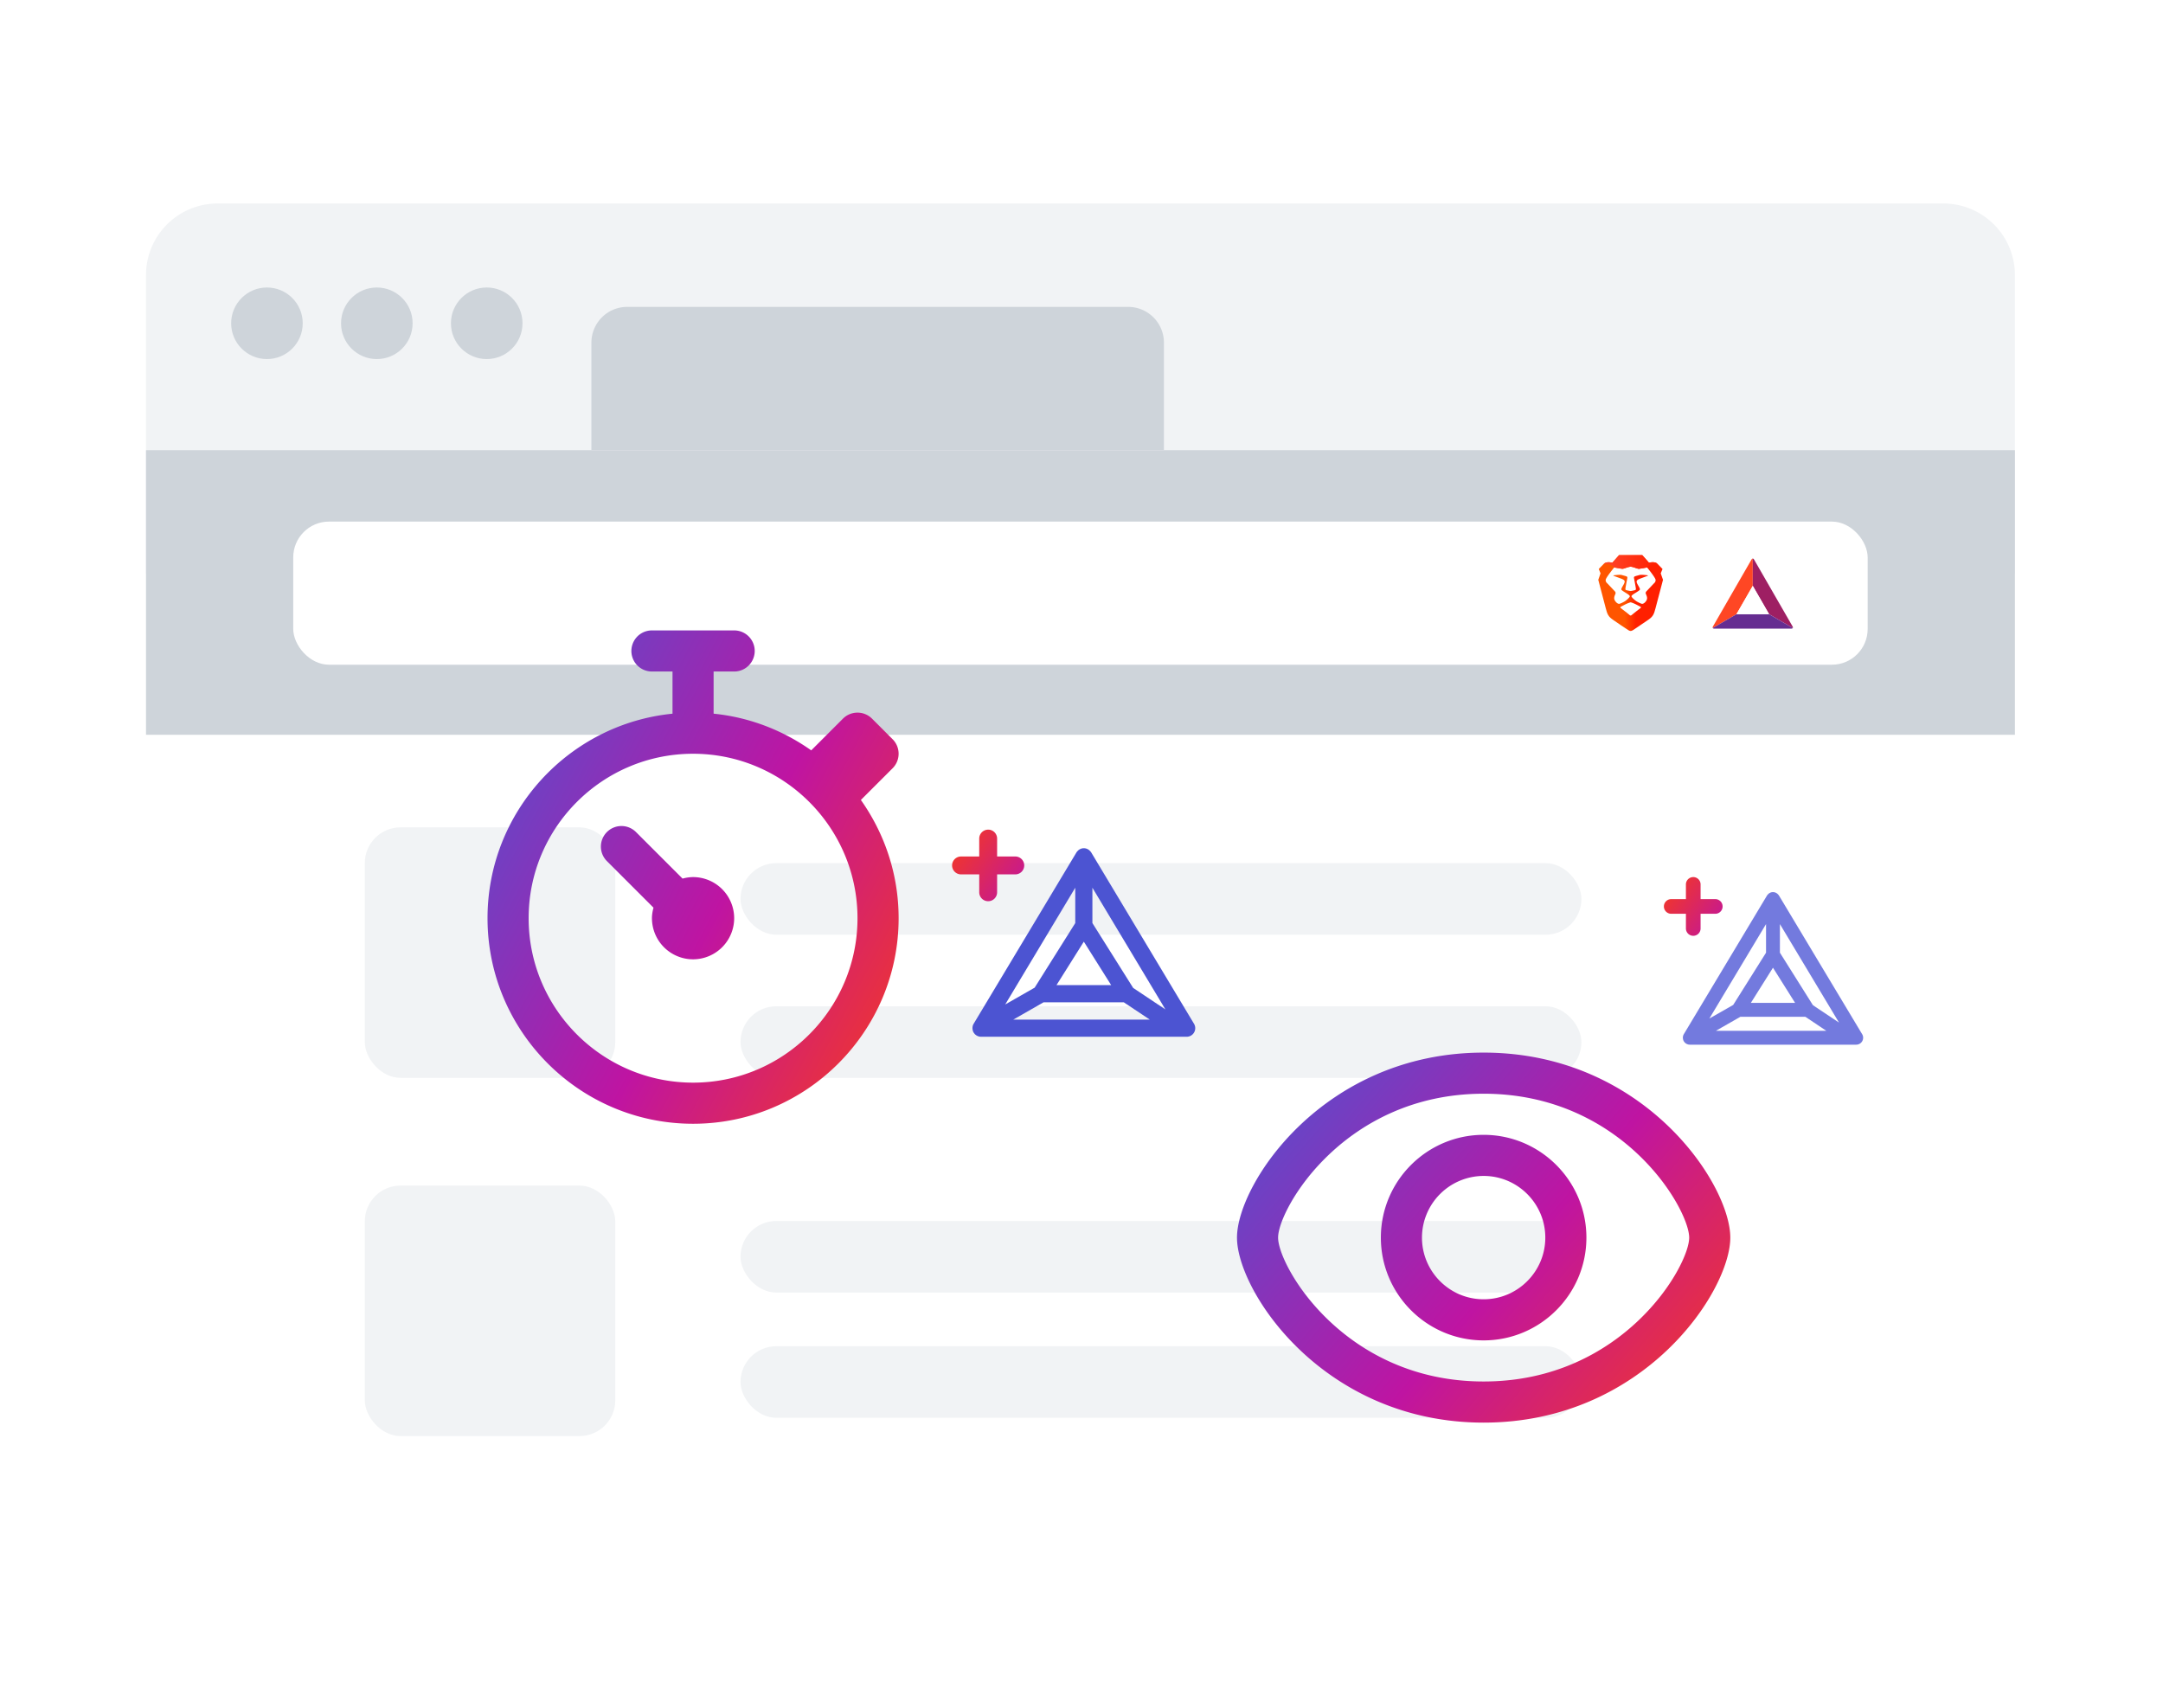 <svg fill="none" xmlns="http://www.w3.org/2000/svg" viewBox="0 0 228 180">
  <g filter="url(#filter0_d)">
    <rect x="15.39" y="21.448" width="197" height="143" rx="7.544" fill="#fff"/>
    <path d="M15.39 28.991a7.544 7.544 0 017.543-7.543h181.913a7.544 7.544 0 017.544 7.543v31.457h-197V28.99z" fill="#F1F3F5"/>
    <circle cx="28.138" cy="34.075" r="3.772" fill="#CED4DA"/>
    <circle cx="39.721" cy="34.075" r="3.772" fill="#CED4DA"/>
    <circle cx="51.305" cy="34.075" r="3.772" fill="#CED4DA"/>
    <path fill="#CED4DA" d="M15.39 47.448h197v30h-197z"/>
    <rect x="30.909" y="54.977" width="165.96" height="15.087" rx="3.772" fill="#fff"/>
    <path fill-rule="evenodd" clip-rule="evenodd" d="M175.057 60.433l.188-.46s-.239-.255-.529-.545c-.29-.29-.904-.119-.904-.119l-.699-.792h-2.456l-.7.792s-.614-.17-.903.12c-.29.289-.529.544-.529.544l.187.46-.238.682s.702 2.657.784 2.981c.162.64.273.886.734 1.21.46.323 1.296.886 1.432.97.137.086.307.231.461.231.153 0 .324-.145.46-.23.137-.085.972-.648 1.433-.971.46-.324.571-.57.733-1.21.083-.324.785-2.981.785-2.981l-.239-.682z" fill="url(#paint0_linear)"/>
    <path fill-rule="evenodd" clip-rule="evenodd" d="M172.754 59.956c.103 0 .862-.145.862-.145s.899 1.087.899 1.319c0 .192-.077.267-.168.355l-.059.059-.674.715-.022.023c-.068.067-.167.167-.097.332l.015.034c.076.179.171.4.05.624-.128.239-.347.398-.488.371-.141-.026-.471-.199-.593-.277-.121-.08-.506-.396-.506-.518 0-.101.277-.27.411-.351l.06-.038.066-.041c.123-.076.345-.214.35-.275.007-.075.004-.097-.095-.283a3.034 3.034 0 00-.071-.126c-.094-.162-.2-.343-.176-.473.026-.147.256-.231.451-.302l.071-.027.203-.076c.195-.073.411-.154.447-.17.049-.023.037-.044-.113-.059l-.073-.007c-.185-.02-.526-.056-.692-.01l-.108.03c-.186.05-.415.112-.437.148a.09.09 0 01-.011.016c-.021.03-.034.05-.011.176l.039.204c.051.269.131.688.141.782l.005.038c.013.105.021.175-.101.203l-.032.007c-.137.032-.34.078-.413.078-.073 0-.275-.046-.413-.078l-.031-.007c-.122-.028-.114-.098-.101-.203l.004-.038c.011-.094.091-.514.143-.783l.038-.203c.023-.126.01-.146-.011-.176a.09.09 0 01-.011-.016c-.022-.036-.251-.098-.437-.148l-.108-.03c-.166-.046-.507-.01-.692.01l-.073.008c-.15.014-.162.035-.113.058.036.017.252.097.446.17a51.931 51.931 0 01.275.103c.195.07.425.155.451.302.023.13-.082.311-.176.473l-.072.126c-.099.186-.101.208-.094.283.005.061.227.199.35.275l.066.041c.012.009.033.021.06.038.134.081.411.25.411.351 0 .122-.385.439-.506.518-.122.078-.452.251-.593.277-.141.027-.36-.133-.488-.37-.121-.225-.026-.446.05-.625l.015-.034c.07-.165-.029-.265-.097-.332l-.022-.023-.674-.715-.059-.059c-.091-.088-.168-.163-.168-.355 0-.232.899-1.319.899-1.319s.759.145.862.145c.081 0 .239-.054.403-.11.042-.015.084-.03.125-.043.205-.068.341-.069.341-.069s.137 0 .342.069l.125.043c.164.056.322.11.403.11zm-.13 3.842c.161.082.274.141.318.168.055.035.021.1-.029.136a40.263 40.263 0 00-.826.645c-.063.058-.145.131-.202.131-.058 0-.139-.073-.203-.13a40.274 40.274 0 00-.825-.645c-.051-.036-.085-.102-.029-.137.043-.027.157-.086.317-.168l.153-.079c.24-.124.54-.23.587-.23.046 0 .346.106.586.23l.153.079z" fill="#fff"/>
    <path fill-rule="evenodd" clip-rule="evenodd" d="M173.812 59.309l-.699-.792h-2.456l-.699.792s-.614-.17-.904.12c0 0 .818-.075 1.1.383 0 0 .759.144.861.144.102 0 .324-.085.529-.153.204-.068.341-.069.341-.069s.136.001.341.07c.205.067.426.152.529.152.102 0 .861-.144.861-.144.281-.457 1.1-.384 1.1-.384-.29-.29-.904-.119-.904-.119z" fill="url(#paint1_linear)"/>
    <mask id="a" mask-type="alpha" maskUnits="userSpaceOnUse" x="169" y="58" width="6" height="2">
      <path fill-rule="evenodd" clip-rule="evenodd" d="M173.812 59.309l-.699-.792h-2.456l-.699.792s-.614-.17-.904.12c0 0 .818-.075 1.1.383 0 0 .759.144.861.144.102 0 .324-.085.529-.153.204-.068.341-.069.341-.069s.136.001.341.07c.205.067.426.152.529.152.102 0 .861-.144.861-.144.281-.457 1.1-.384 1.1-.384-.29-.29-.904-.119-.904-.119z" fill="#fff"/>
    </mask>
    <path fill-rule="evenodd" clip-rule="evenodd" d="M180.539 66.195l2.497-1.453 1.722-2.99v-2.88c-.045 0-.09.03-.125.089l-2.04 3.54-2.039 3.54c-.035.06-.038.115-.015.154z" fill="#FF4724"/>
    <path fill-rule="evenodd" clip-rule="evenodd" d="M184.759 58.871v2.882l1.722 2.989 2.497 1.453c.023-.04.02-.093-.015-.153l-2.039-3.54-2.04-3.541c-.034-.06-.08-.09-.125-.09z" fill="#9E1F63"/>
    <path fill-rule="evenodd" clip-rule="evenodd" d="M188.978 66.195l-2.498-1.453h-3.443l-2.498 1.453c.023.04.071.064.14.064h8.159c.069 0 .118-.024.14-.064z" fill="#662D91"/>
    <path fill-rule="evenodd" clip-rule="evenodd" d="M183.036 64.742h3.444l-1.722-2.99-1.722 2.99z" fill="#fff"/>
    <path d="M62.34 36.117a3.772 3.772 0 013.772-3.771h52.805a3.772 3.772 0 013.772 3.772v11.315h-60.35V36.117z" fill="#CED4DA"/>
    <rect x="38.453" y="87.205" width="26.403" height="26.403" rx="3.772" fill="#F1F3F5"/>
    <rect x="78.057" y="90.978" width="88.638" height="7.544" rx="3.772" fill="#F1F3F5"/>
    <rect x="78.057" y="106.064" width="88.638" height="7.544" rx="3.772" fill="#F1F3F5"/>
    <rect x="38.453" y="124.964" width="26.403" height="26.403" rx="3.772" fill="#F1F3F5"/>
    <rect x="78.057" y="128.696" width="88.638" height="7.544" rx="3.772" fill="#F1F3F5"/>
    <rect x="78.057" y="141.897" width="88.638" height="7.544" rx="3.772" fill="#F1F3F5"/>
    <path fill-rule="evenodd" clip-rule="evenodd" d="M191.098 105.948l-3.479-5.532v-3.015l6.229 10.381-2.75-1.834zm-7.639 1.222h6.836l2.219 1.48H180.87l2.589-1.48zm2.698-6.754l-3.462 5.507-2.512 1.435 5.974-9.957v3.015zm.731 1.585l2.333 3.708h-4.665l2.332-3.708zm9.399 7.003l-8.772-14.619c-.023-.038-.054-.068-.083-.1a.721.721 0 00-.544-.254c-.219 0-.409.1-.544.254-.029.032-.06.062-.082.1l-8.772 14.619a.76.76 0 00-.077.182c-.002.005-.002.009-.002.014a.707.707 0 00-.018.234l.008.065a.712.712 0 00.081.243v.001c.013.022.03.037.043.057.025.033.047.068.075.097.028.028.06.048.091.072.022.014.039.032.06.044.035.02.071.032.108.045.023.009.044.022.068.028a.739.739 0 00.168.023c.008 0 .014.003.022.003h17.543a.73.73 0 00.627-1.108z" fill="#737ADE"/>
    <path fill-rule="evenodd" clip-rule="evenodd" d="M178.484 92.448a.773.773 0 00-.773.773v1.548h-1.548a.773.773 0 000 1.547h1.548v1.547a.773.773 0 101.547 0v-1.547h1.547a.773.773 0 000-1.547h-1.547V93.22a.774.774 0 00-.774-.773z" fill="url(#paint2_linear)"/>
    <path fill-rule="evenodd" clip-rule="evenodd" d="M156.39 149.948c-16.89 0-26-13.841-26-19.5 0-5.659 9.11-19.5 26-19.5 16.889 0 26 13.841 26 19.5 0 5.659-9.111 19.5-26 19.5zm-.001-34.667c-14.698 0-21.666 12.166-21.666 15.167 0 3.001 6.968 15.166 21.666 15.166 14.699 0 21.667-12.165 21.667-15.166 0-3.001-6.968-15.167-21.667-15.167zm0 26c-5.974 0-10.833-4.859-10.833-10.833 0-5.973 4.859-10.833 10.833-10.833 5.973 0 10.833 4.86 10.833 10.833 0 5.974-4.86 10.833-10.833 10.833zm0-17.333a6.508 6.508 0 00-6.5 6.5c0 3.584 2.916 6.5 6.5 6.5 3.583 0 6.5-2.916 6.5-6.5s-2.917-6.5-6.5-6.5z" fill="url(#paint3_linear)"/>
    <path fill-rule="evenodd" clip-rule="evenodd" d="M90.745 84.32c2.494 3.53 3.978 7.82 3.978 12.461 0 11.947-9.721 21.667-21.667 21.667-11.947 0-21.666-9.72-21.666-21.667 0-11.217 8.565-20.466 19.499-21.556V70.78H68.72a2.166 2.166 0 010-4.333h8.668a2.166 2.166 0 010 4.333h-2.167v4.444c3.81.38 7.318 1.768 10.291 3.867l3.343-3.343a2.165 2.165 0 013.064 0l2.168 2.167a2.165 2.165 0 010 3.064l-3.343 3.34zm-17.689-4.872c-9.557 0-17.333 7.776-17.333 17.333 0 9.557 7.776 17.333 17.334 17.333 9.555 0 17.331-7.776 17.331-17.333 0-9.557-7.776-17.333-17.332-17.333zm0 21.667a4.34 4.34 0 01-4.335-4.334c0-.385.068-.752.163-1.11l-4.91-4.907a2.165 2.165 0 010-3.063 2.165 2.165 0 013.065 0l4.91 4.907a4.34 4.34 0 011.107-.16 4.339 4.339 0 014.333 4.333 4.34 4.34 0 01-4.333 4.334z" fill="url(#paint4_linear)"/>
    <path fill-rule="evenodd" clip-rule="evenodd" d="M119.448 104.133l-4.299-6.838V93.57l7.697 12.829-3.398-2.265zm-9.442 1.51h8.449l2.743 1.828h-14.391l3.199-1.828zm3.336-8.348l-4.279 6.806-3.105 1.774 7.384-12.306v3.726zm.903 1.959l2.883 4.582h-5.764l2.881-4.582zm11.615 8.655l-10.84-18.066c-.029-.047-.066-.085-.103-.125a.89.89 0 00-.672-.314.89.89 0 00-.672.314c-.036.04-.074.077-.102.125l-10.84 18.066a.984.984 0 00-.096.225l-.002.017a.881.881 0 00-.022.29c.003.027.005.052.01.079a.876.876 0 00.099.301l.001.002c.016.026.036.045.053.069.03.041.057.085.093.12.034.035.074.06.113.089.026.018.047.04.074.055.042.024.087.039.132.056.029.011.055.026.085.034a.913.913 0 00.207.028c.01 0 .018.004.027.004h21.68a.901.901 0 00.786-.459.9.9 0 00-.011-.91z" fill="#4C54D2"/>
    <path fill-rule="evenodd" clip-rule="evenodd" d="M104.162 87.448a.943.943 0 00-.943.943v1.886h-1.886a.943.943 0 100 1.885h1.886v1.886a.943.943 0 101.886 0v-1.886h1.885a.943.943 0 100-1.885h-1.885V88.39a.943.943 0 00-.943-.944z" fill="url(#paint5_linear)"/>
  </g>
  <defs>
    <linearGradient id="paint0_linear" x1="168.474" y1="66.564" x2="175.296" y2="66.564" gradientUnits="userSpaceOnUse">
      <stop stop-color="#F50"/>
      <stop offset=".41" stop-color="#F50"/>
      <stop offset=".582" stop-color="#FF2000"/>
      <stop offset="1" stop-color="#FF2000"/>
    </linearGradient>
    <linearGradient id="paint1_linear" x1="169.175" y1="59.951" x2="174.716" y2="59.951" gradientUnits="userSpaceOnUse">
      <stop stop-color="#FF452A"/>
      <stop offset="1" stop-color="#FF2000"/>
    </linearGradient>
    <linearGradient id="paint2_linear" x1="181.578" y1="98.636" x2="174.68" y2="93.634" gradientUnits="userSpaceOnUse">
      <stop stop-color="#BF14A2"/>
      <stop offset="1" stop-color="#F73A1C"/>
    </linearGradient>
    <linearGradient id="paint3_linear" x1="130.39" y1="110.948" x2="179.809" y2="152.982" gradientUnits="userSpaceOnUse">
      <stop stop-color="#4C54D2"/>
      <stop offset=".563" stop-color="#BF14A2"/>
      <stop offset="1" stop-color="#F73A1C"/>
    </linearGradient>
    <linearGradient id="paint4_linear" x1="51.39" y1="66.448" x2="106.728" y2="95.866" gradientUnits="userSpaceOnUse">
      <stop stop-color="#4C54D2"/>
      <stop offset=".563" stop-color="#BF14A2"/>
      <stop offset="1" stop-color="#F73A1C"/>
    </linearGradient>
    <linearGradient id="paint5_linear" x1="107.933" y1="94.991" x2="99.525" y2="88.894" gradientUnits="userSpaceOnUse">
      <stop stop-color="#BF14A2"/>
      <stop offset="1" stop-color="#F73A1C"/>
    </linearGradient>
    <filter id="filter0_d" x=".302" y=".453" width="227.175" height="179.162" filterUnits="userSpaceOnUse" color-interpolation-filters="sRGB">
      <feFlood flood-opacity="0" result="BackgroundImageFix"/>
      <feColorMatrix in="SourceAlpha" type="matrix" values="0 0 0 0 0 0 0 0 0 0 0 0 0 0 0 0 0 0 127 0"/>
      <feOffset/>
      <feGaussianBlur stdDeviation="7.544"/>
      <feColorMatrix type="matrix" values="0 0 0 0 0 0 0 0 0 0 0 0 0 0 0 0 0 0 0.12 0"/>
      <feBlend mode="normal" in2="BackgroundImageFix" result="effect1_dropShadow"/>
      <feBlend mode="normal" in="SourceGraphic" in2="effect1_dropShadow" result="shape"/>
    </filter>
  </defs>
</svg>
